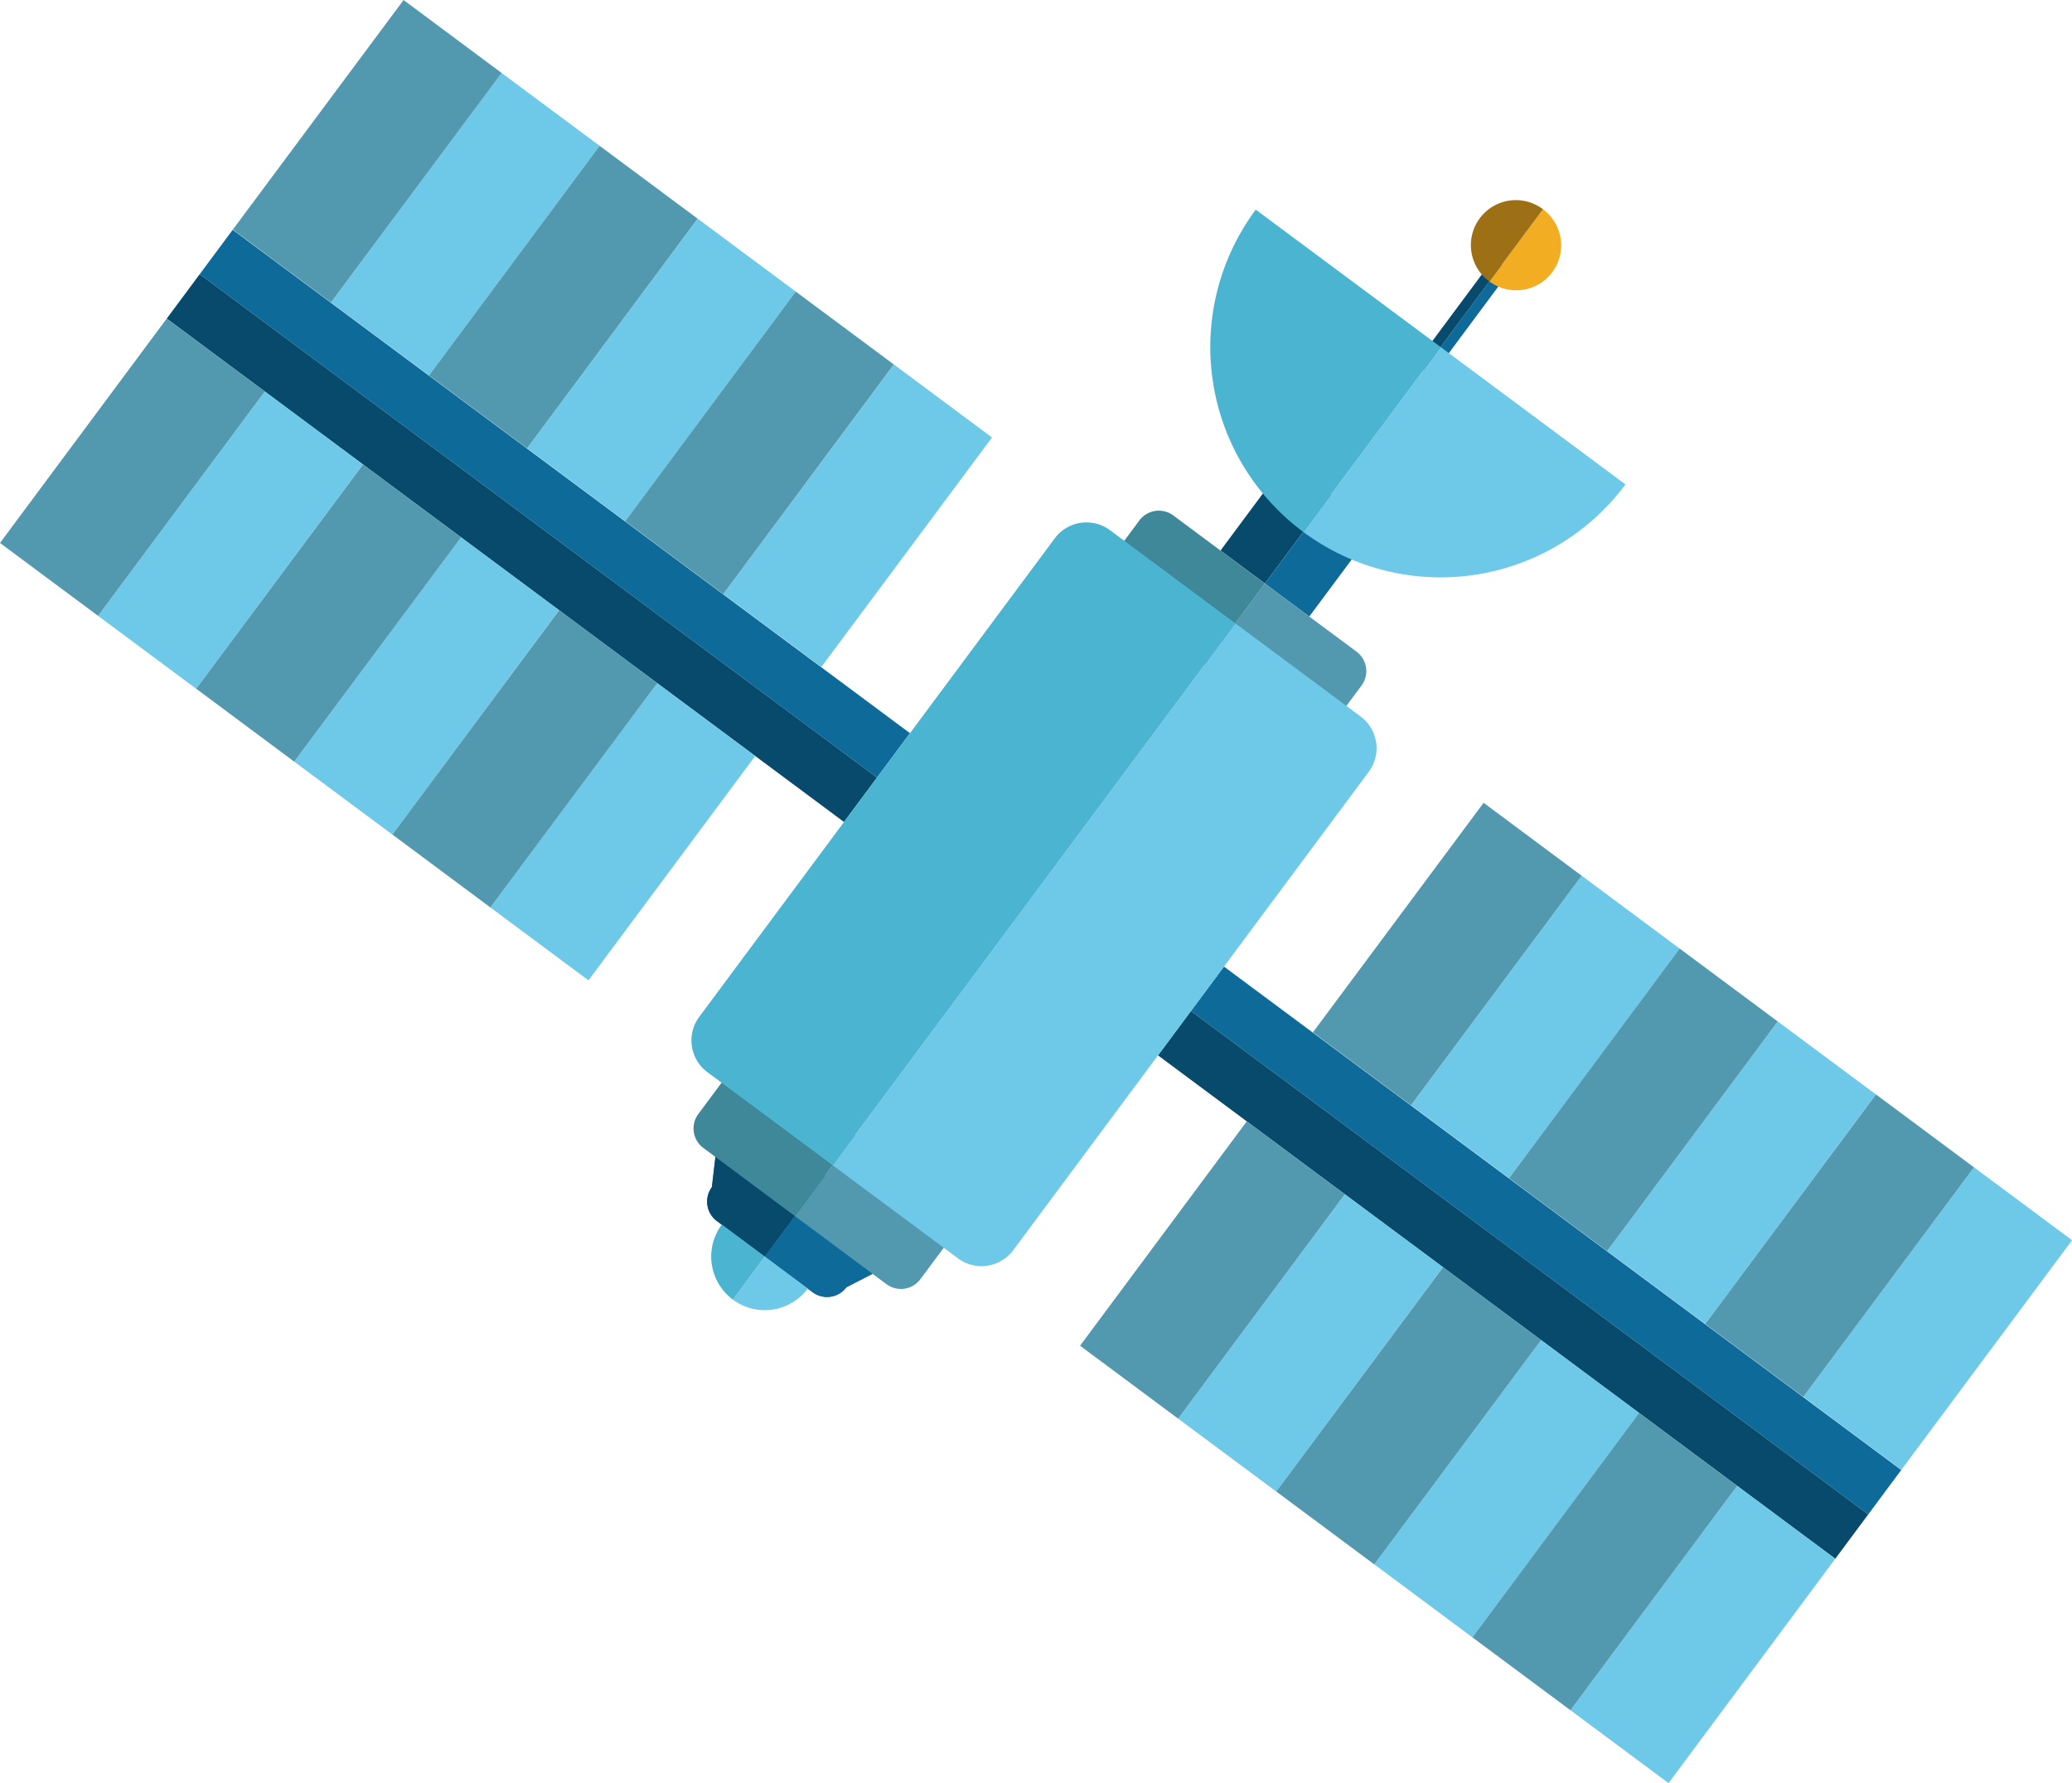<svg xmlns="http://www.w3.org/2000/svg" width="220.74" height="189.942" viewBox="0 0 220.74 189.942">
  <g id="Group_668" data-name="Group 668" transform="matrix(0.891, -0.454, 0.454, 0.891, -14.536, 29.307)">
    <rect id="Rectangle_6" data-name="Rectangle 6" width="13.935" height="1.089" transform="translate(143.491 84.457) rotate(-26.381)" fill="#0d6a99"/>
    <rect id="Rectangle_7" data-name="Rectangle 7" width="13.935" height="1.089" transform="translate(143.007 83.482) rotate(-26.382)" fill="#084a6b"/>
    <path id="Path_228" data-name="Path 228" d="M9.915,4.134l2.823,5.693L3.09,14.612.267,8.919A2.586,2.586,0,0,1,1.431,5.464L5.025.077C6.3-.553,9.285,2.863,9.915,4.134Z" transform="translate(34.987 122.129)" fill="#0d6a99"/>
    <path id="Path_229" data-name="Path 229" d="M12.472,5.693c.63,1.271,1.328,5.289.057,5.919l-6.25.031a2.586,2.586,0,0,1-3.456-1.164L0,4.785,9.648,0Z" transform="translate(38.077 131.955)" fill="#0d6a99"/>
    <path id="Path_230" data-name="Path 230" d="M9.915,4.134l2.823,5.693L3.09,14.612.267,8.919A2.586,2.586,0,0,1,1.431,5.464L5.025.077C6.3-.553,9.285,2.863,9.915,4.134Z" transform="translate(34.987 122.129)" fill="#084a6b"/>
    <path id="Path_231" data-name="Path 231" d="M12.472,5.693c.63,1.271,1.328,5.289.057,5.919l-6.25.031a2.586,2.586,0,0,1-3.456-1.164L0,4.785,9.648,0Z" transform="translate(38.077 131.955)" fill="#0d6a99"/>
    <rect id="Rectangle_8" data-name="Rectangle 8" width="5.892" height="11.784" transform="translate(118.106 97.048) rotate(-116.381)" fill="#084a6b"/>
    <rect id="Rectangle_9" data-name="Rectangle 9" width="11.784" height="5.892" transform="matrix(0.896, -0.444, 0.444, 0.896, 118.106, 97.048)" fill="#0d6a99"/>
    <rect id="Rectangle_10" data-name="Rectangle 10" width="5.892" height="89.897" transform="translate(31.955 16.169) rotate(-26.381)" fill="#0d6a99"/>
    <rect id="Rectangle_11" data-name="Rectangle 11" width="5.892" height="89.897" transform="translate(26.676 18.787) rotate(-26.381)" fill="#084a6b"/>
    <rect id="Rectangle_12" data-name="Rectangle 12" width="5.892" height="89.897" transform="translate(90.418 134.042) rotate(-26.381)" fill="#0d6a99"/>
    <rect id="Rectangle_13" data-name="Rectangle 13" width="5.892" height="89.897" transform="translate(85.139 136.66) rotate(-26.381)" fill="#084a6b"/>
    <path id="Path_232" data-name="Path 232" d="M32.885,21.982A24.538,24.538,0,0,1,0,10.9L21.982,0Z" transform="translate(124.24 83.102)" fill="#6ec9e8"/>
    <path id="Path_233" data-name="Path 233" d="M24.543,21.982,2.561,32.885h0A24.537,24.537,0,0,1,13.64,0Z" transform="translate(121.679 61.12)" fill="#4ab4d1"/>
    <path id="Path_234" data-name="Path 234" d="M7.652,5.115A5.71,5.71,0,0,1,0,2.537L5.115,0Z" transform="translate(32.971 136.736)" fill="#6ec9e8"/>
    <path id="Path_235" data-name="Path 235" d="M5.711,5.115.6,7.652A5.71,5.71,0,0,1,3.174,0Z" transform="translate(32.375 131.621)" fill="#4ab4d1"/>
    <path id="Path_236" data-name="Path 236" d="M6.421,6.421A4.791,4.791,0,0,1,0,4.258L8.585,0A4.791,4.791,0,0,1,6.421,6.421Z" transform="translate(154.021 74.976)" fill="#f3ad22"/>
    <path id="Path_237" data-name="Path 237" d="M9.084,2.664.5,6.921A4.791,4.791,0,1,1,9.084,2.664Z" transform="translate(153.521 72.313)" fill="#9e7016"/>
    <path id="Path_238" data-name="Path 238" d="M15.052,10.9a2.586,2.586,0,0,1-1.164,3.456L8.86,16.845A2.586,2.586,0,0,1,5.4,15.681L0,4.785,9.648,0Z" transform="translate(108.457 97.048)" fill="#5298af"/>
    <path id="Path_239" data-name="Path 239" d="M9.915,1.431l5.4,10.9L5.671,17.112l-5.4-10.9A2.586,2.586,0,0,1,1.431,2.761L6.459.267A2.586,2.586,0,0,1,9.915,1.431Z" transform="translate(102.786 84.721)" fill="#3f8899"/>
    <path id="Path_240" data-name="Path 240" d="M15.052,10.9a2.586,2.586,0,0,1-1.164,3.455L8.86,16.845A2.586,2.586,0,0,1,5.4,15.681L0,4.785,9.648,0Z" transform="translate(42.901 129.563)" fill="#5298af"/>
    <path id="Path_241" data-name="Path 241" d="M9.915,1.431l5.4,10.9L5.671,17.112l-5.4-10.9A2.586,2.586,0,0,1,1.431,2.761L6.459.267A2.586,2.586,0,0,1,9.915,1.431Z" transform="translate(37.23 117.236)" fill="#3f8899"/>
    <path id="Path_242" data-name="Path 242" d="M71.818,14.9a4.211,4.211,0,0,1-1.9,5.643L13.032,48.754a4.211,4.211,0,0,1-5.643-1.9L0,31.956,64.429,0Z" transform="translate(48.944 99.395)" fill="#6ec9e8"/>
    <path id="Path_243" data-name="Path 243" d="M64.869,2.341l7.389,14.9L7.828,49.193.439,34.3a4.21,4.21,0,0,1,1.9-5.643L59.226.439A4.21,4.21,0,0,1,64.869,2.341Z" transform="translate(41.116 82.158)" fill="#4ab4d1"/>
    <rect id="Rectangle_14" data-name="Rectangle 14" width="13.019" height="30.472" transform="matrix(-0.444, -0.896, 0.896, -0.444, 135.663, 211.948)" fill="#6ec9e8"/>
    <rect id="Rectangle_15" data-name="Rectangle 15" width="13.019" height="30.472" transform="translate(124.094 188.622) rotate(-116.381)" fill="#6ec9e8"/>
    <rect id="Rectangle_16" data-name="Rectangle 16" width="13.019" height="30.472" transform="matrix(-0.444, -0.896, 0.896, -0.444, 112.524, 165.296)" fill="#6ec9e8"/>
    <rect id="Rectangle_17" data-name="Rectangle 17" width="13.019" height="29.777" transform="translate(98.408 230.426) rotate(-116.381)" fill="#6ec9e8"/>
    <rect id="Rectangle_18" data-name="Rectangle 18" width="13.019" height="29.777" transform="matrix(-0.444, -0.896, 0.896, -0.444, 86.838, 207.1)" fill="#6ec9e8"/>
    <rect id="Rectangle_19" data-name="Rectangle 19" width="13.019" height="29.777" transform="translate(75.269 183.774) rotate(-116.381)" fill="#6ec9e8"/>
    <rect id="Rectangle_20" data-name="Rectangle 20" width="13.019" height="30.472" transform="matrix(-0.444, -0.896, 0.896, -0.444, 129.878, 200.285)" fill="#5298af"/>
    <rect id="Rectangle_21" data-name="Rectangle 21" width="13.019" height="30.472" transform="translate(118.309 176.959) rotate(-116.381)" fill="#5298af"/>
    <rect id="Rectangle_22" data-name="Rectangle 22" width="13.019" height="30.472" transform="matrix(-0.444, -0.896, 0.896, -0.444, 106.739, 153.633)" fill="#5298af"/>
    <rect id="Rectangle_23" data-name="Rectangle 23" width="13.019" height="29.777" transform="translate(92.623 218.763) rotate(-116.381)" fill="#5298af"/>
    <rect id="Rectangle_24" data-name="Rectangle 24" width="13.019" height="29.777" transform="matrix(-0.444, -0.896, 0.896, -0.444, 81.054, 195.437)" fill="#5298af"/>
    <rect id="Rectangle_25" data-name="Rectangle 25" width="13.019" height="29.777" transform="translate(69.484 172.111) rotate(-116.381)" fill="#5298af"/>
    <rect id="Rectangle_26" data-name="Rectangle 26" width="13.019" height="30.472" transform="matrix(-0.444, -0.896, 0.896, -0.444, 71.964, 83.518)" fill="#6ec9e8"/>
    <rect id="Rectangle_27" data-name="Rectangle 27" width="13.019" height="30.472" transform="matrix(-0.444, -0.896, 0.896, -0.444, 60.394, 60.192)" fill="#6ec9e8"/>
    <rect id="Rectangle_28" data-name="Rectangle 28" width="13.019" height="30.472" transform="translate(48.825 36.866) rotate(-116.381)" fill="#6ec9e8"/>
    <rect id="Rectangle_29" data-name="Rectangle 29" width="13.019" height="29.777" transform="translate(34.708 101.996) rotate(-116.381)" fill="#6ec9e8"/>
    <rect id="Rectangle_30" data-name="Rectangle 30" width="13.019" height="29.777" transform="translate(23.139 78.67) rotate(-116.381)" fill="#6ec9e8"/>
    <rect id="Rectangle_31" data-name="Rectangle 31" width="13.019" height="29.777" transform="translate(11.569 55.344) rotate(-116.381)" fill="#6ec9e8"/>
    <rect id="Rectangle_32" data-name="Rectangle 32" width="13.019" height="30.472" transform="translate(66.179 71.855) rotate(-116.381)" fill="#5298af"/>
    <rect id="Rectangle_33" data-name="Rectangle 33" width="13.019" height="30.472" transform="translate(54.609 48.529) rotate(-116.381)" fill="#5298af"/>
    <rect id="Rectangle_34" data-name="Rectangle 34" width="13.019" height="30.472" transform="matrix(-0.444, -0.896, 0.896, -0.444, 43.04, 25.203)" fill="#5298af"/>
    <rect id="Rectangle_35" data-name="Rectangle 35" width="13.019" height="29.777" transform="matrix(-0.444, -0.896, 0.896, -0.444, 28.924, 90.333)" fill="#5298af"/>
    <rect id="Rectangle_36" data-name="Rectangle 36" width="13.019" height="29.777" transform="matrix(-0.444, -0.896, 0.896, -0.444, 17.354, 67.007)" fill="#5298af"/>
    <rect id="Rectangle_37" data-name="Rectangle 37" width="13.019" height="29.777" transform="translate(5.785 43.681) rotate(-116.381)" fill="#5298af"/>
  </g>
</svg>
